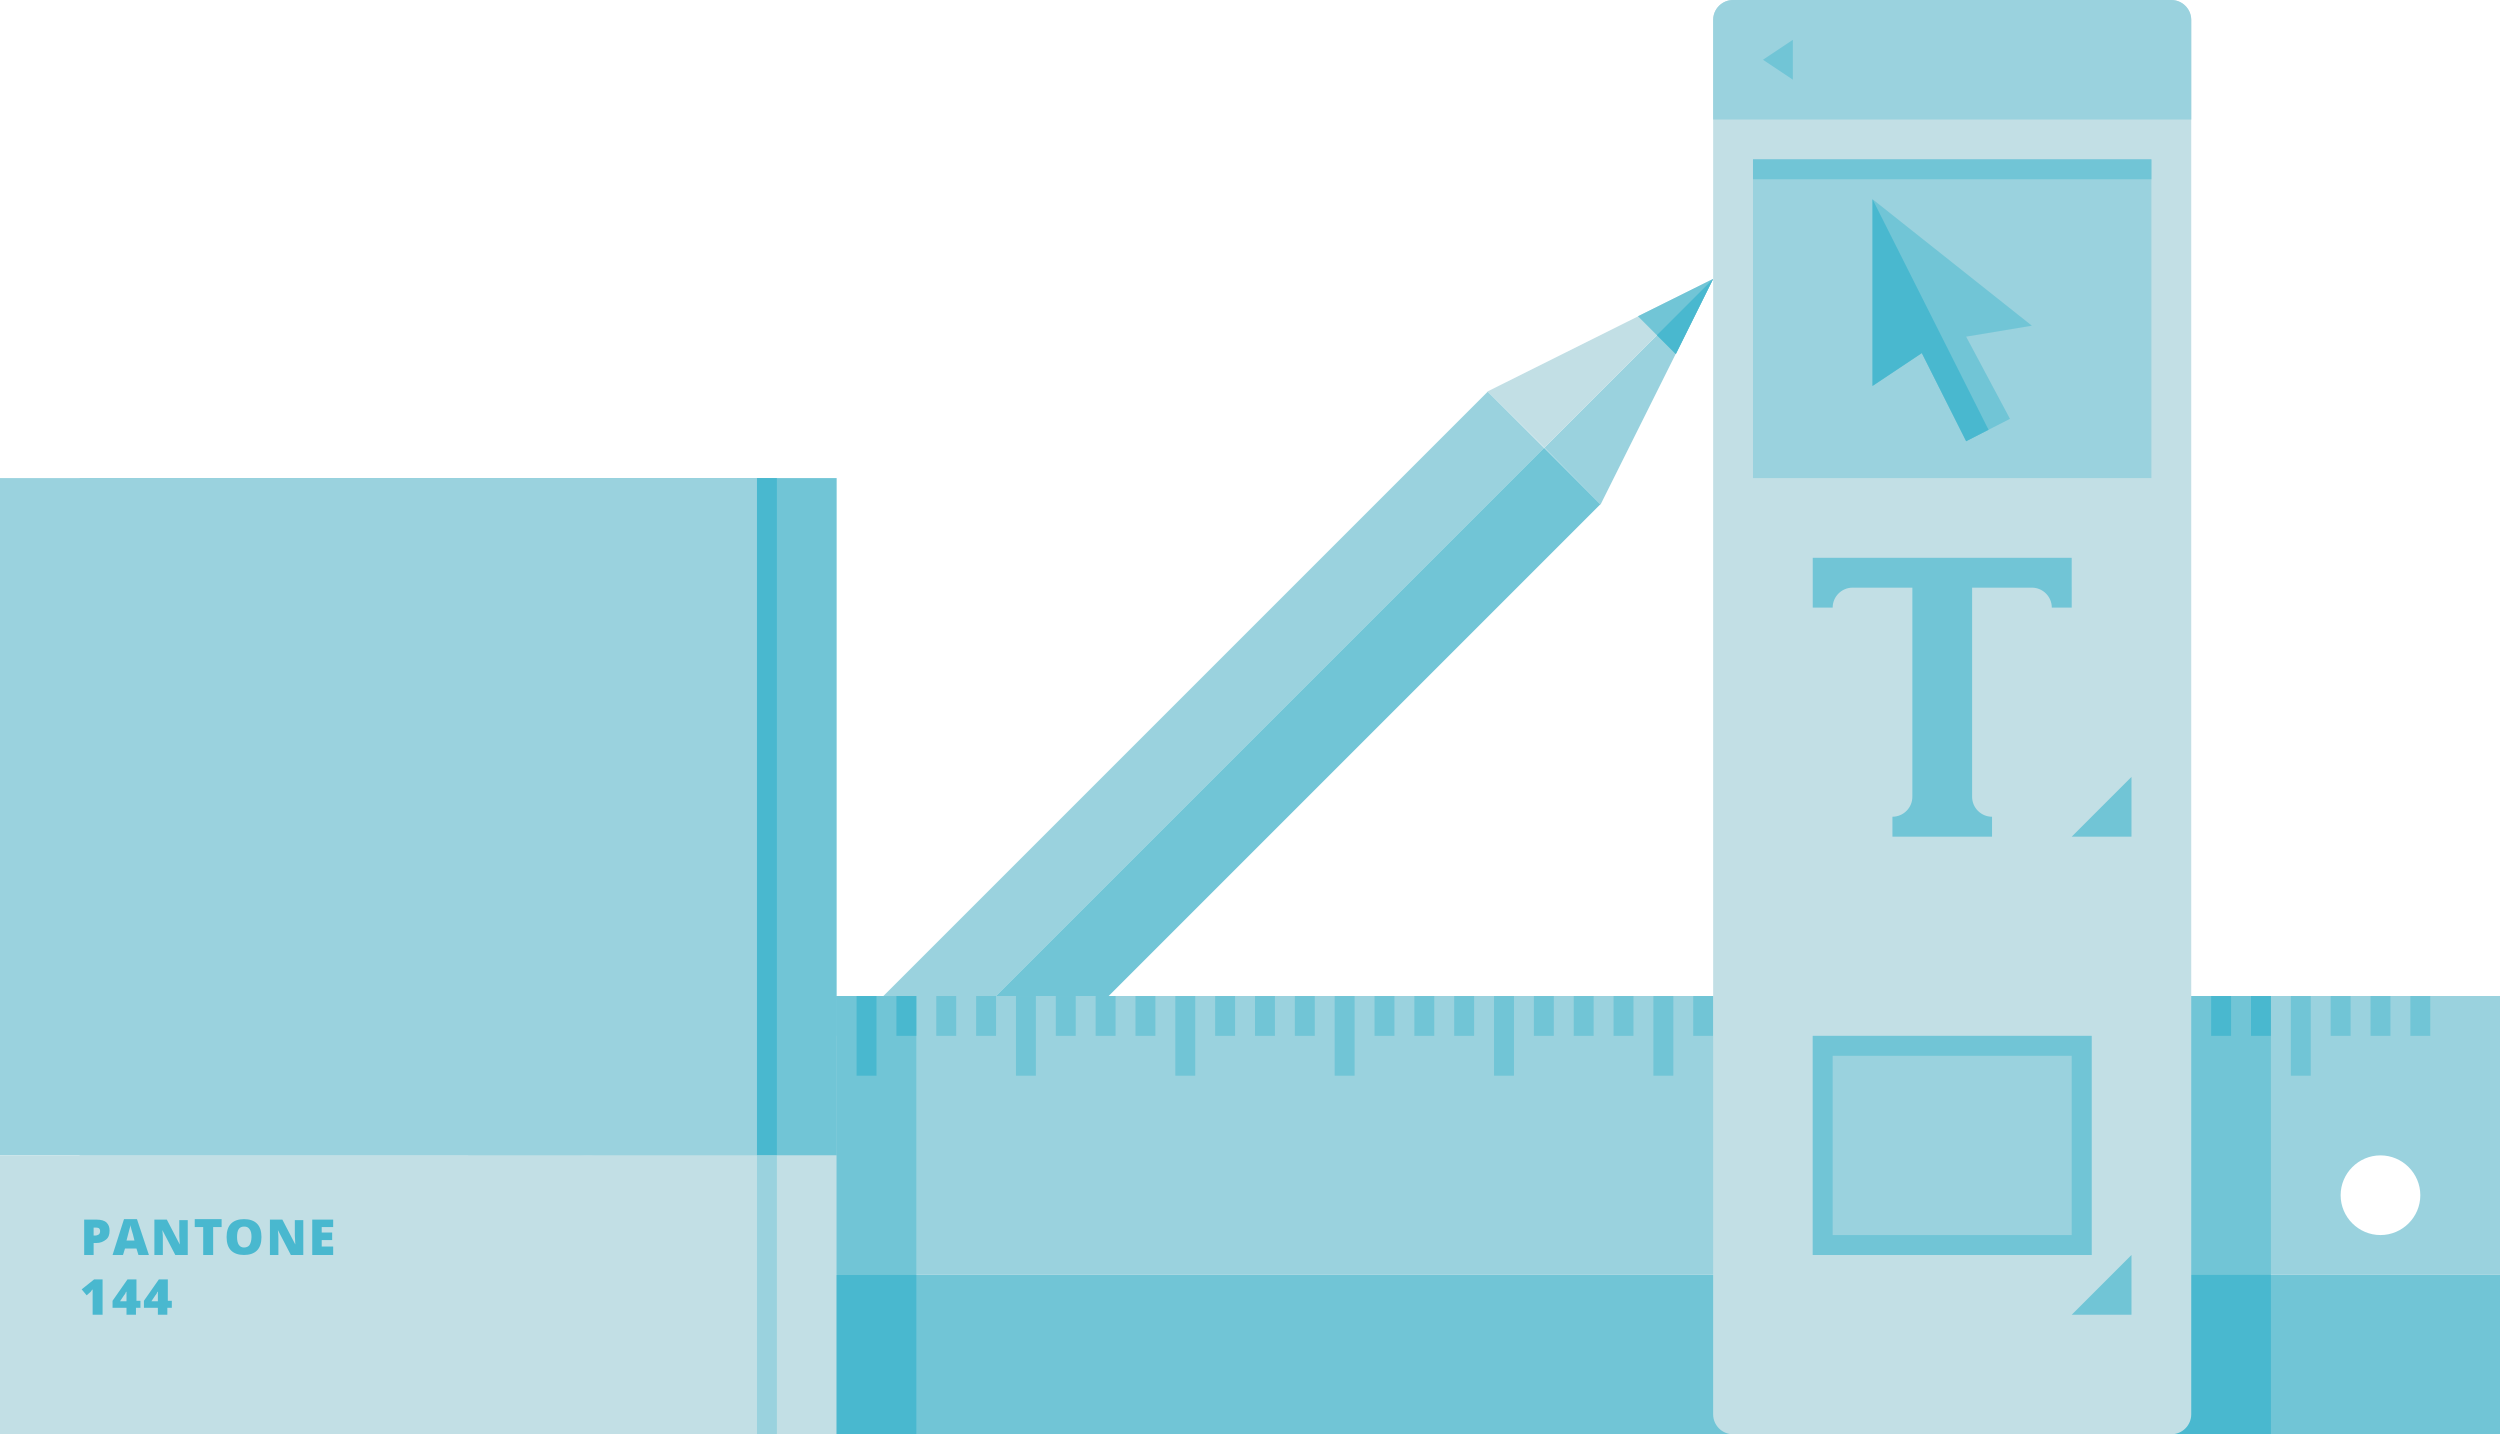 <svg xmlns="http://www.w3.org/2000/svg" width="502" height="288" viewBox="0 0 502 288"><path fill="#9AD2DE" d="M298.747 78.635l11.313 11.315-141.42 141.42-11.313-11.315z"/><path fill="#71C5D6" d="M310.06 89.93l11.314 11.313-141.42 141.42-11.314-11.314z"/><path fill="#9AD2DE" d="M321.4 101.3l22.6-45.3-33.9 33.9"/><path fill="#C2DFE5" d="M310.1 89.9l33.9-33.9-45.3 22.6"/><path fill="#9AD2DE" d="M155.2 240.6l-7.1-7.1c-1.2-1.2-3.1-1.2-4.2 0l-29.7 29.7c-1.2 1.2-1.2 3.1 0 4.2l9.2 9.2 31.8-31.8c1.2-1.2 1.2-3.1 0-4.2z"/><path fill="#71C5D6" d="M344 56l-15.1 7.5 7.6 7.6"/><path fill="#49B8CF" d="M344 56l-11.3 11.3 3.8 3.8"/><path fill="#C2DFE5" d="M157.33 219.985l11.314 11.314-28.284 28.283-11.313-11.314z"/><path fill="#71C5D6" d="M159.4 244.8l7.1 7.1c1.2 1.2 1.2 3.1 0 4.2l-29.7 29.7c-1.2 1.2-3.1 1.2-4.2 0l-9.2-9.2 31.8-31.8c1.2-1.2 3.1-1.2 4.2 0z"/><path fill="#9AD2DE" d="M168.645 231.42l11.313 11.314-28.284 28.284-11.313-11.313zm-15.605-7.12l11.315 11.313-2.83 2.828-11.312-11.313zM136.17 241.27l11.314 11.314-2.828 2.828-11.314-11.314z"/><path fill="#71C5D6" d="M147.472 252.56l11.313 11.314-2.828 2.83-11.314-11.315zm16.883-16.966l11.314 11.313-2.83 2.83-11.313-11.315zM94 256h408v32h-408z"/><path fill="#9AD2DE" d="M502 200h-408v56h408v-56zm-392 40c0-4.4 3.6-8 8-8s8 3.6 8 8-3.6 8-8 8-8-3.6-8-8zm360 0c0-4.4 3.6-8 8-8s8 3.6 8 8-3.6 8-8 8-8-3.6-8-8z"/><path fill="#71C5D6" d="M484 200h4v8h-4zm-8 0h4v8h-4zm-8 0h4v8h-4zm-8 0h4v16h-4zm-24 0h4v8h-4zm-8 0h4v16h-4zm-8 0h4v8h-4zm-8 0h4v8h-4zm-8 0h4v8h-4zm-8 0h4v16h-4zm-8 0h4v8h-4zm-8 0h4v8h-4zm-8 0h4v8h-4zm-8 0h4v16h-4zm-8 0h4v8h-4zm-8 0h4v8h-4zm-8 0h4v8h-4zm-8 0h4v16h-4zm-8 0h4v8h-4zm-8 0h4v8h-4zm-8 0h4v8h-4zm-8 0h4v16h-4zm-8 0h4v8h-4zm-8 0h4v8h-4zm-8 0h4v8h-4zm-8 0h4v16h-4zm-8 0h4v8h-4zm-8 0h4v8h-4zm-8 0h4v8h-4zm-8 0h4v16h-4zm-8 0h4v8h-4zm-8 0h4v8h-4zm-8 0h4v8h-4zm-8 0h4v16h-4zm-8 0h4v8h-4zm-8 0h4v8h-4zm-24 0h4v8h-4zm-8 0h4v8h-4zm-8 0h4v8h-4zm-8 0h4v16h-4zm-8 0h4v8h-4zm-8 0h4v8h-4zm-8 0h4v8h-4zm-8 0h4v16h-4zM432 200h24v88h-24z"/><path fill="#49B8CF" d="M432 256h24v32h-24z"/><path fill="#C2DFE5" d="M440 284c0 2.2-1.8 4-4 4h-88c-2.2 0-4-1.8-4-4v-280c0-2.2 1.8-4 4-4h88c2.2 0 4 1.8 4 4v280z"/><path fill="#9AD2DE" d="M436 0h-88c-2.2 0-4 1.8-4 4v20h96v-20c0-2.2-1.8-4-4-4z"/><path fill="#71C5D6" d="M360 8l-6 4 6 4"/><path fill="#9AD2DE" d="M352 32h80v64h-80z"/><path fill="#71C5D6" d="M394.8 67.6l13.2-2.2-32-25.4v37.5l9.9-6.6 8.9 17.7 8.8-4.5"/><path fill="#49B8CF" d="M385.9 70.9l8.9 17.7 4.5-2.3-23.3-46.3v37.5"/><path fill="#71C5D6" d="M352 32h80v4h-80zM416 118v-6h-52v10h4c0-2.2 1.8-4 4-4h12v42c0 2.2-1.8 4-4 4v4h20v-4c-2.2 0-4-1.8-4-4v-42h12c2.2 0 4 1.8 4 4h4v-4zm0 50h12v-12"/><path fill="#9AD2DE" d="M364 208h56v44h-56z"/><path fill="#71C5D6" d="M416 212v36h-48v-36h48m4-4h-56v44h56v-44zm8 44v12h-12"/><path fill="#71C5D6" d="M16 96h152v136h-152z"/><path fill="#C2DFE5" d="M16 232h152v56h-152z"/><path fill="#9AD2DE" d="M0 96h152v136h-152z"/><path fill="#C2DFE5" d="M0 232h152v56h-152z"/><path d="M22 247.1c0 .8-.2 1.4-.7 1.8s-1.1.7-2 .7h-.5v2.4h-1.9v-7.1h2.5c.9 0 1.6.2 2 .6s.6.9.6 1.6zm-3.3 1h.4c.3 0 .5-.1.7-.2s.3-.4.3-.7c0-.5-.3-.7-.8-.7h-.5v1.6zm9.1 3.9l-.4-1.3h-2.3l-.4 1.3h-2.1l2.3-7.2h2.6l2.4 7.2h-2.1zm-.8-2.9l-.3-1.2c-.1-.3-.2-.6-.3-1s-.2-.7-.2-.9c0 .2-.1.4-.2.8s-.3 1.1-.6 2.3h1.6zm10.7 2.9h-2.5l-2.6-5c.1.8.1 1.4.1 1.8v3.2h-1.7v-7.1h2.5l2.6 5c0-.7-.1-1.3-.1-1.7v-3.2h1.7v7zm5 0h-1.9v-5.6h-1.7v-1.6h5.4v1.6h-1.7v5.6zm9.8-3.6c0 1.2-.3 2.1-.9 2.7s-1.5.9-2.6.9-2-.3-2.6-.9-.9-1.5-.9-2.7c0-1.2.3-2.1.9-2.7.6-.6 1.5-.9 2.6-.9s2 .3 2.6.9.9 1.5.9 2.7zm-4.9 0c0 1.4.5 2.1 1.4 2.1.5 0 .9-.2 1.1-.5s.4-.9.4-1.6c0-.7-.1-1.2-.4-1.6s-.6-.5-1.1-.5c-1 0-1.4.7-1.4 2.1zm13.3 3.6h-2.5l-2.6-5c.1.8.1 1.4.1 1.8v3.2h-1.7v-7.1h2.5l2.6 5c0-.7-.1-1.3-.1-1.7v-3.2h1.7v7zm6 0h-4.2v-7.1h4.2v1.5h-2.3v1.1h2.1v1.5h-2.1v1.3h2.3v1.7zM20.6 264h-2v-5.1c-.1.1-.3.3-.4.5l-.8.7-1-1.2 2.5-2h1.7v7.1zm7.5-1.4h-.8v1.4h-1.9v-1.4h-2.8v-1.4l3-4.3h1.8v4.3h.8v1.4zm-2.7-1.4v-1.8h-.1c-.1.3-.2.5-.4.7l-.8 1.2h1.3zm9 1.4h-.8v1.4h-1.9v-1.4h-2.8v-1.4l3-4.3h1.8v4.3h.8v1.4zm-2.7-1.4v-1.8h-.1c-.1.3-.2.5-.4.7l-.8 1.2h1.3zM152 96h4v136h-4z" fill="#49B8CF"/><path fill="#9AD2DE" d="M152 232h4v56h-4z"/><path fill="#71C5D6" d="M168 200h16v56h-16z"/><path fill="#49B8CF" d="M168 256h16v32h-16zm12-56h4v8h-4zm-8 0h4v16h-4zm280 0h4v8h-4zm-8 0h4v8h-4z"/></svg>
